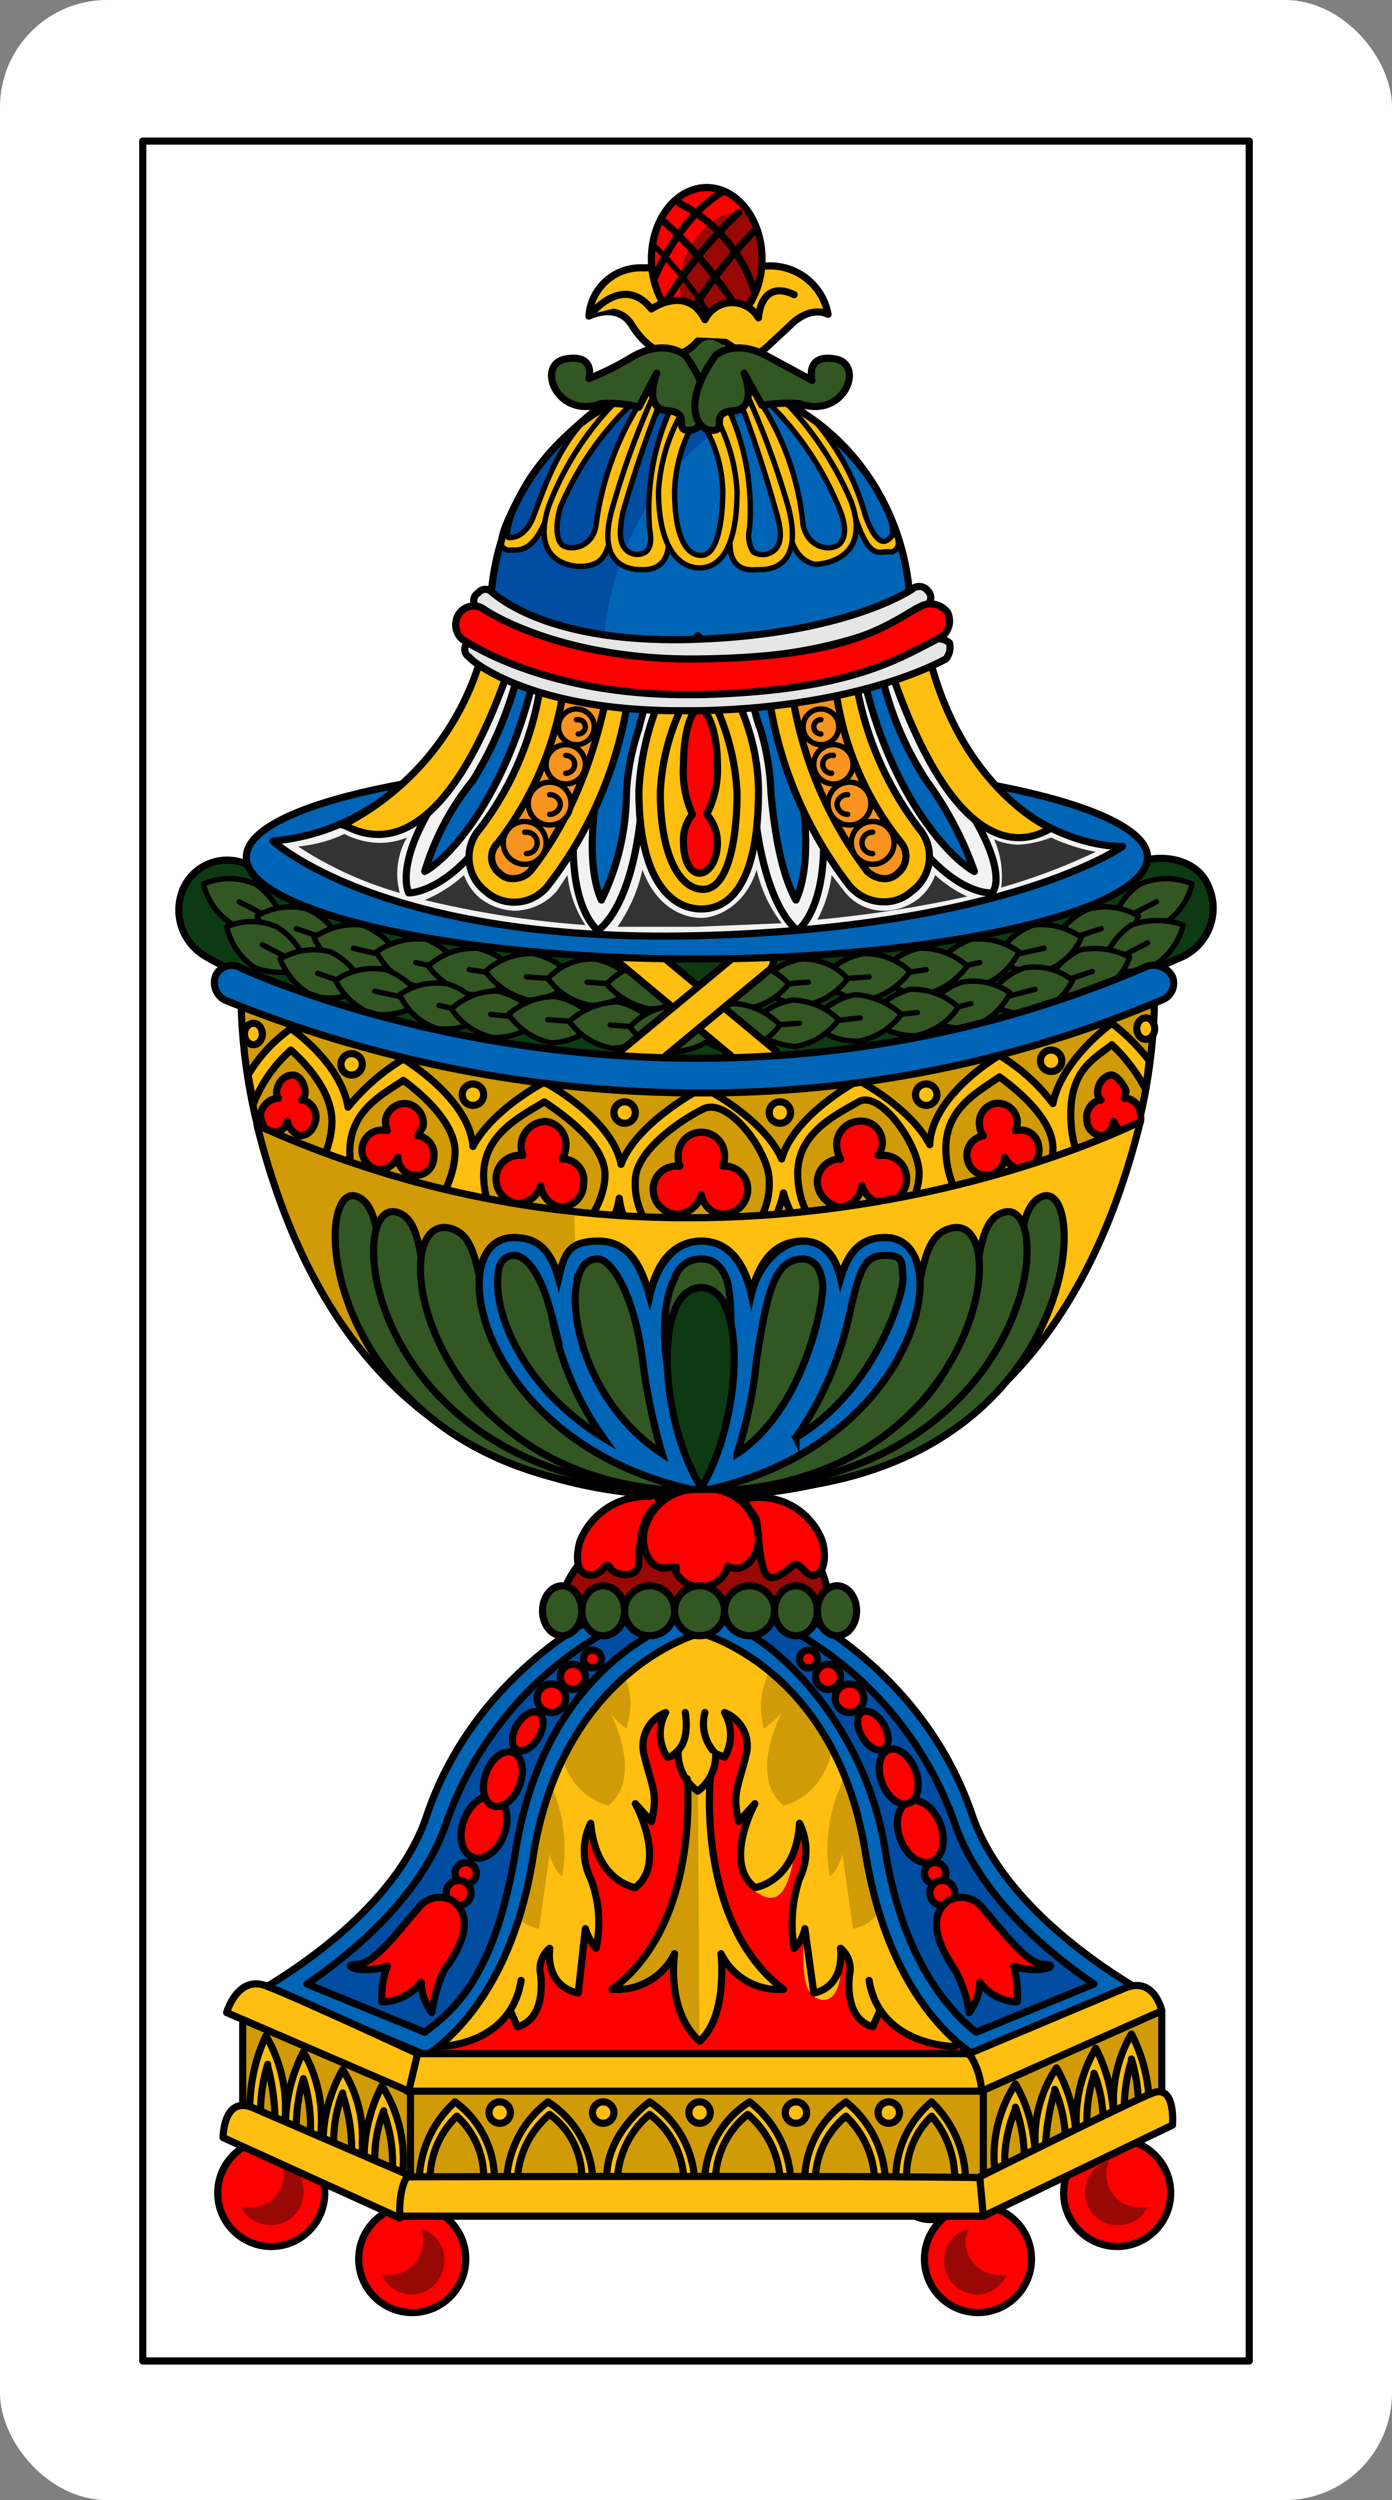 <svg xmlns="http://www.w3.org/2000/svg" viewBox="0 0 78 140">
  <rect x="0" y="0" width="78" height="140" fill="#808080" stroke="none"/>
  <rect width="78" height="140" rx="6" ry="6" fill="#fff"/>
  <path d="M33.4 86.6a6.2 6.2 0 0 0-1.9 2.7c-.4 1.5 15 .7 15 .7s-.1-2.7-1.9-4-11.2.6-11.2.6z" fill="#980805" stroke="#000" stroke-linecap="round" stroke-linejoin="round" stroke-width=".4"/>
  <circle cx="23.1" cy="126.5" r="3" fill="red" stroke="#000" stroke-linecap="round" stroke-linejoin="round" stroke-width=".4"/>
  <path d="M23.6 124.8a1.7 1.7 0 0 1 .1.7 1.9 1.9 0 0 1-1.8 1.9h-.5a1.9 1.9 0 0 0 1.7 1.1 1.9 1.9 0 0 0 1.8-1.9 1.8 1.8 0 0 0-1.3-1.8z" fill="#980805"/>
  <circle cx="15.2" cy="122.8" r="3" fill="red" stroke="#000" stroke-linecap="round" stroke-linejoin="round" stroke-width=".4"/>
  <path d="M15.7 121a1.8 1.8 0 0 1-1.7 2.6h-.5a1.9 1.9 0 0 0 1.7 1 1.8 1.8 0 0 0 1.8-1.8 1.7 1.7 0 0 0-1.3-1.8z" fill="#980805"/>
  <circle cx="54.8" cy="126.5" r="3" fill="red" stroke="#000" stroke-linecap="round" stroke-linejoin="round" stroke-width=".4"/>
  <path d="M54.3 124.8a1.9 1.9 0 0 0-.2.7 1.9 1.9 0 0 0 1.9 1.9h.4a1.9 1.9 0 0 1-1.6 1.1 1.9 1.9 0 0 1-1.9-1.9 1.8 1.8 0 0 1 1.4-1.8z" fill="#980805"/>
  <circle cx="62.6" cy="122.8" r="3" fill="red" stroke="#000" stroke-linecap="round" stroke-linejoin="round" stroke-width=".4"/>
  <path d="M62.2 121a1.1 1.1 0 0 0-.2.8 1.8 1.8 0 0 0 1.8 1.8h.5a1.8 1.8 0 0 1-1.7 1 1.8 1.8 0 0 1-1.8-1.8 1.8 1.8 0 0 1 1.4-1.8z" fill="#980805"/>
  <path fill="#d09b07" stroke="#000" stroke-linecap="round" stroke-linejoin="round" stroke-width=".4" d="M23.4 122.3l-9.8-3.2v-6h9.8v9.2zm31.5-.5l10.2-3.2v-6H54.9v9.2z"/>
  <path fill="#d09b07" stroke="#000" stroke-linecap="round" stroke-linejoin="round" stroke-width=".4" d="M23 116.9h32.1v6.08H23zm41.7-61.5c0 15.7-11.4 28.4-25.6 28.4S13.5 71.1 13.5 55.4"/>
  <path d="M38.3 59.8c-15.3 0-26.1-5.8-26.7-6.2a3 3 0 0 1-1.2-4.1 2.7 2.7 0 0 1 3.8-.9c.3.2 22.8 11.4 49.3-.2 1.5-.7 3.6-.3 4.2 1.2a3 3 0 0 1-1.5 4 72.6 72.6 0 0 1-27.9 6.2z" fill="#0d3a12" stroke="#000" stroke-linecap="round" stroke-linejoin="round" stroke-width=".4"/>
  <path d="M62.3 51.8a4 4 0 0 0 2.8 0 3.7 3.7 0 0 0 1.7-2.3 3.7 3.7 0 0 0-2.9 0 3.8 3.8 0 0 0-1.6 2.3zm0 0l2.5-1.3" fill="#325723" stroke="#000" stroke-linecap="round" stroke-linejoin="round" stroke-width=".3"/>
  <path d="M59 52.9a4 4 0 0 0 2.8.5 3.9 3.9 0 0 0 2-2.1 3.7 3.7 0 0 0-2.8-.4 3.9 3.9 0 0 0-2 2zm0 0l2.7-.9" fill="#325723" stroke="#000" stroke-linecap="round" stroke-linejoin="round" stroke-width=".3"/>
  <path d="M55.8 53.7a3.9 3.9 0 0 0 2.7.7 3.5 3.5 0 0 0 2.1-1.9 3.9 3.9 0 0 0-2.7-.7 3.8 3.8 0 0 0-2.1 1.9zm0 0l2.7-.6" fill="#325723" stroke="#000" stroke-linecap="round" stroke-linejoin="round" stroke-width=".3"/>
  <path d="M52.2 54.5a4.1 4.1 0 0 0 2.8.7 3.9 3.9 0 0 0 2.1-1.9 3.9 3.9 0 0 0-2.7-.7 4.2 4.2 0 0 0-2.2 1.9zm0 0l2.7-.6" fill="#325723" stroke="#000" stroke-linecap="round" stroke-linejoin="round" stroke-width=".3"/>
  <path d="M49.2 54.7a4.3 4.3 0 0 0 2.6 1 4.2 4.2 0 0 0 2.4-1.6 3.8 3.8 0 0 0-2.7-1 3.8 3.8 0 0 0-2.3 1.6zm0 0l2.7-.4" fill="#325723" stroke="#000" stroke-linecap="round" stroke-linejoin="round" stroke-width=".3"/>
  <path d="M46 54.9a3.9 3.9 0 0 0 2.6 1.1 4.2 4.2 0 0 0 2.4-1.6 3.7 3.7 0 0 0-2.6-1 3.8 3.8 0 0 0-2.4 1.5zm0 0l2.7-.2" fill="#325723" stroke="#000" stroke-linecap="round" stroke-linejoin="round" stroke-width=".3"/>
  <path d="M42.5 55.2a4.2 4.2 0 0 0 2.6 1.1 3.8 3.8 0 0 0 2.4-1.5 3.4 3.4 0 0 0-2.6-1.1 3.8 3.8 0 0 0-2.4 1.5zm0 0l2.8-.2" fill="#325723" stroke="#000" stroke-linecap="round" stroke-linejoin="round" stroke-width=".3"/>
  <path d="M39.2 55.4a3.9 3.9 0 0 0 2.6 1.1 3.8 3.8 0 0 0 2.4-1.4 3.8 3.8 0 0 0-2.6-1.2 3.8 3.8 0 0 0-2.4 1.5zm0 0l2.8-.2m-26.1-3.4a4 4 0 0 1-2.8 0 3.7 3.7 0 0 1-1.7-2.3 3.7 3.7 0 0 1 2.9 0 3.8 3.8 0 0 1 1.6 2.3zm0 0l-2.5-1.3" fill="#325723" stroke="#000" stroke-linecap="round" stroke-linejoin="round" stroke-width=".3"/>
  <path d="M19.2 52.9a4 4 0 0 1-2.8.5 4.3 4.3 0 0 1-2-2.1 3.7 3.7 0 0 1 2.8-.4 3.9 3.9 0 0 1 2 2zm0 0l-2.6-.9" fill="#325723" stroke="#000" stroke-linecap="round" stroke-linejoin="round" stroke-width=".3"/>
  <path d="M22.4 53.7a3.9 3.9 0 0 1-2.7.7 3.5 3.5 0 0 1-2.1-1.9 3.9 3.9 0 0 1 2.7-.7 3.8 3.8 0 0 1 2.1 1.9zm0 0l-2.6-.6" fill="#325723" stroke="#000" stroke-linecap="round" stroke-linejoin="round" stroke-width=".3"/>
  <path d="M26 54.5a4.1 4.1 0 0 1-2.8.7 3.9 3.9 0 0 1-2.1-1.9 4.1 4.1 0 0 1 2.8-.7 4.3 4.3 0 0 1 2.1 1.9zm0 0l-2.7-.6" fill="#325723" stroke="#000" stroke-linecap="round" stroke-linejoin="round" stroke-width=".3"/>
  <path d="M29 54.7a4 4 0 0 1-2.6 1 4.2 4.2 0 0 1-2.4-1.6 3.8 3.8 0 0 1 2.7-1 3.4 3.4 0 0 1 2.3 1.6zm0 0l-2.7-.4" fill="#325723" stroke="#000" stroke-linecap="round" stroke-linejoin="round" stroke-width=".3"/>
  <path d="M32.2 54.9a3.9 3.9 0 0 1-2.6 1.1 4.2 4.2 0 0 1-2.4-1.6 3.8 3.8 0 0 1 2.7-1 3.8 3.8 0 0 1 2.3 1.5zm0 0l-2.7-.2" fill="#325723" stroke="#000" stroke-linecap="round" stroke-linejoin="round" stroke-width=".3"/>
  <path d="M35.7 55.2a3.9 3.9 0 0 1-2.6 1.1 3.8 3.8 0 0 1-2.4-1.5 3.4 3.4 0 0 1 2.6-1.1 3.8 3.8 0 0 1 2.4 1.5zm0 0l-2.8-.2" fill="#325723" stroke="#000" stroke-linecap="round" stroke-linejoin="round" stroke-width=".3"/>
  <path d="M39 55.4a3.9 3.9 0 0 1-2.6 1.1 4.2 4.2 0 0 1-2.4-1.4 3.8 3.8 0 0 1 2.6-1.2 3.8 3.8 0 0 1 2.4 1.5zm0 0l-2.7-.2m25.5-1.1a3.5 3.5 0 0 0 2.8 0 3.7 3.7 0 0 0 1.7-2.3 4.3 4.3 0 0 0-2.9 0 3.8 3.8 0 0 0-1.6 2.3zm0 0l2.5-1.3" fill="#325723" stroke="#000" stroke-linecap="round" stroke-linejoin="round" stroke-width=".3"/>
  <path d="M58.5 55.3a4.2 4.2 0 0 0 2.8.4 3.6 3.6 0 0 0 2-2.1 4.2 4.2 0 0 0-2.8-.4 4.3 4.3 0 0 0-2 2.1zm0 0l2.7-.9" fill="#325723" stroke="#000" stroke-linecap="round" stroke-linejoin="round" stroke-width=".3"/>
  <path d="M55.3 56.1a3.6 3.6 0 0 0 2.7.6 3.5 3.5 0 0 0 2.1-1.8 3.4 3.4 0 0 0-2.7-.7 3.5 3.5 0 0 0-2.1 1.9zm0 0l2.7-.7" fill="#325723" stroke="#000" stroke-linecap="round" stroke-linejoin="round" stroke-width=".3"/>
  <path d="M51.7 56.9a3.7 3.7 0 0 0 2.8.6 3.9 3.9 0 0 0 2.1-1.9 3.6 3.6 0 0 0-2.7-.6 3.8 3.8 0 0 0-2.2 1.9zm0 0l2.7-.7" fill="#325723" stroke="#000" stroke-linecap="round" stroke-linejoin="round" stroke-width=".3"/>
  <path d="M48.7 57a3.7 3.7 0 0 0 2.6 1 3.8 3.8 0 0 0 2.4-1.6 3.8 3.8 0 0 0-2.7-1 4.2 4.2 0 0 0-2.3 1.6zm0 0l2.7-.3" fill="#325723" stroke="#000" stroke-linecap="round" stroke-linejoin="round" stroke-width=".3"/>
  <path d="M45.5 57.3a3.5 3.5 0 0 0 2.6 1 3.8 3.8 0 0 0 2.4-1.5 4.2 4.2 0 0 0-2.6-1.1 3.8 3.8 0 0 0-2.4 1.6zm0 0l2.7-.3" fill="#325723" stroke="#000" stroke-linecap="round" stroke-linejoin="round" stroke-width=".3"/>
  <path d="M42 57.5a4.2 4.2 0 0 0 2.6 1.1 3.8 3.8 0 0 0 2.4-1.5 3.9 3.9 0 0 0-2.6-1.1 3.8 3.8 0 0 0-2.4 1.5zm0 0l2.8-.2" fill="#325723" stroke="#000" stroke-linecap="round" stroke-linejoin="round" stroke-width=".3"/>
  <path d="M38.7 57.7a4.3 4.3 0 0 0 2.6 1.2 3.8 3.8 0 0 0 2.4-1.5 3.8 3.8 0 0 0-2.6-1.2 3.8 3.8 0 0 0-2.4 1.5zm0 0l2.8-.2m-24.3-3.3a4.3 4.3 0 0 1-2.9 0 3.8 3.8 0 0 1-1.6-2.3 3.5 3.5 0 0 1 2.8 0 3.7 3.7 0 0 1 1.7 2.3zm0 0l-2.5-1.3" fill="#325723" stroke="#000" stroke-linecap="round" stroke-linejoin="round" stroke-width=".3"/>
  <path d="M20.4 55.4a4.2 4.2 0 0 1-2.8.4 3.9 3.9 0 0 1-1.9-2.1 3.7 3.7 0 0 1 2.8-.4 3.6 3.6 0 0 1 1.9 2.1zm0 0l-2.6-.9" fill="#325723" stroke="#000" stroke-linecap="round" stroke-linejoin="round" stroke-width=".3"/>
  <path d="M23.7 56.1a4.1 4.1 0 0 1-2.8.7 3.9 3.9 0 0 1-2.1-1.9 3.7 3.7 0 0 1 2.8-.6 3.8 3.8 0 0 1 2.1 1.8zm0 0l-2.7-.6" fill="#325723" stroke="#000" stroke-linecap="round" stroke-linejoin="round" stroke-width=".3"/>
  <path d="M27.2 56.9a3.9 3.9 0 0 1-2.7.7 3.5 3.5 0 0 1-2.1-1.9 3.6 3.6 0 0 1 2.7-.6 3.5 3.5 0 0 1 2.1 1.8zm0 0l-2.6-.6" fill="#325723" stroke="#000" stroke-linecap="round" stroke-linejoin="round" stroke-width=".3"/>
  <path d="M30.3 57.1a3.8 3.8 0 0 1-2.7 1 3.8 3.8 0 0 1-2.3-1.6 3.7 3.7 0 0 1 2.6-1 4.2 4.2 0 0 1 2.4 1.6zm0 0l-2.8-.3" fill="#325723" stroke="#000" stroke-linecap="round" stroke-linejoin="round" stroke-width=".3"/>
  <path d="M33.5 57.3a4.2 4.2 0 0 1-2.6 1.1 3.8 3.8 0 0 1-2.4-1.6 4 4 0 0 1 2.6-1 3.8 3.8 0 0 1 2.4 1.5zm0 0l-2.8-.2" fill="#325723" stroke="#000" stroke-linecap="round" stroke-linejoin="round" stroke-width=".3"/>
  <path d="M36.9 57.6a3.9 3.9 0 0 1-2.6 1.1 3.8 3.8 0 0 1-2.4-1.5 4.2 4.2 0 0 1 2.7-1.1 3.8 3.8 0 0 1 2.3 1.5zm0 0l-2.7-.2" fill="#325723" stroke="#000" stroke-linecap="round" stroke-linejoin="round" stroke-width=".3"/>
  <path d="M40.3 57.8a3.9 3.9 0 0 1-2.6 1.1 3.4 3.4 0 0 1-2.4-1.4 3.8 3.8 0 0 1 2.6-1.2 4.1 4.1 0 0 1 2.4 1.5zm0 0l-2.8-.2" fill="#325723" stroke="#000" stroke-linecap="round" stroke-linejoin="round" stroke-width=".3"/>
  <path d="M42.8 60.1a1.3 1.3 0 0 1-.9-.2l-7.7-6.4a.7.7 0 0 1 0-1.2 1.2 1.2 0 0 1 1.4 0l7.7 6.4a.7.7 0 0 1 0 1.2z" fill="#febf10" stroke="#000" stroke-linecap="round" stroke-linejoin="round" stroke-width=".4"/>
  <path d="M35.2 60.4l-.6-.2a.7.7 0 0 1 0-1.2l7-5.8a1.2 1.2 0 0 1 1.4 0 .7.7 0 0 1 0 1.2l-7 5.8a.8.8 0 0 1-.8.2z" fill="#febf10" stroke="#000" stroke-linecap="round" stroke-linejoin="round" stroke-width=".4"/>
  <path d="M62.6 66.6h-.3c-1.1 0-2.3-1.7-2.3-4.2s1.3-3.1 2.3-3.9a9.6 9.6 0 0 1 1.9 2.5l.2-1.6a11.6 11.6 0 0 0-2.1-2.1s-2.8 2-3.3 4.5a10.6 10.6 0 0 0-3-2.7s-3.8 2.2-3.9 5c-1.1-2.1-4-3.6-4-3.6s-3.6 1.9-4.3 4.4c-1-2.3-4.4-4-4.4-4s-3.7 1.9-4.6 4.3c-.5-2.6-4.3-4.6-4.3-4.6s-2.9 1.5-4 3.6c-.2-2.7-3.9-4.9-3.9-4.9a11.9 11.9 0 0 0-3.1 2.7c-.4-2.5-3.2-4.4-3.2-4.4a8.3 8.3 0 0 0-2.4 2.6l.3 1.6a7.9 7.9 0 0 1 2.1-3c1 .9 2.3 2.4 2.3 4s-1.2 4.1-2.3 4.1l-.7-.2.5 1.2h.2a3 3 0 0 0 2.5-1.8c.5 2.1 2 3.6 3.8 3.6a3.4 3.4 0 0 0 3.4-2.6 4.4 4.4 0 0 0 4.5 3.8 4.5 4.5 0 0 0 4.2-3.8 4.8 4.8 0 0 0 4.7 4.2c2.2 0 4-2.2 4.5-4.5.6 2.1 2.3 4.1 4.2 4.1a4.4 4.4 0 0 0 4.4-4 3.5 3.5 0 0 0 3.5 2.6c1.8 0 3.3-1.5 3.8-3.6.6 1.1 1.2 1.8 2.2 1.8zm-40 2.1c-1.6 0-3-1.9-3-4.2s1.8-3.2 3-4c1.1.8 2.9 2.4 2.9 4s-1.3 4.2-2.9 4.2zm7.9 1.2c-1.9 0-3.4-1.8-3.4-4.1s2.1-3.3 3.4-4.1c1.2.8 3.4 2.4 3.4 4.1s-1.6 4.1-3.4 4.1zm8.9.4a4 4 0 0 1-3.8-4.2c0-1.6 2.4-3.3 3.8-4s3.7 2.4 3.7 4a4 4 0 0 1-3.7 4.2zm8.7-.4c-1.9 0-3.4-1.9-3.4-4.2s2.2-3.3 3.4-4 3.4 2.4 3.4 4-1.5 4.2-3.4 4.2zm7.9-1.4c-1.6 0-3-1.9-3-4.2s1.9-3.2 3-4c1.1.8 3 2.4 3 4s-1.4 4.2-3 4.2z" fill="#febf10" stroke="#000" stroke-linecap="round" stroke-linejoin="round" stroke-width=".4"/>
  <path d="M40.5 65.3a1.3 1.3 0 0 0 .1-.6 1.3 1.3 0 1 0-2.6 0 1.3 1.3 0 0 0 .1.6H38a1.3 1.3 0 0 0-1.4 1.3A1.4 1.4 0 0 0 38 68a1.5 1.5 0 0 0 1.3-1.1 1.3 1.3 0 0 0 1.2 1.1 1.4 1.4 0 0 0 1.4-1.4 1.3 1.3 0 0 0-1.4-1.3zm-17-1.7h-.1l.3-.5a1.1 1.1 0 0 0-.9-1.3 1.1 1.1 0 0 0-1.2.9 1.3 1.3 0 0 0 .1.6h-.1a1.1 1.1 0 1 0-.4 2.2 1.2 1.2 0 0 0 1.1-.7 1 1 0 0 0 .8 1 1 1 0 0 0 1.2-.9 1.1 1.1 0 0 0-.8-1.3zm8.1 1.3h-.1a1.4 1.4 0 0 0 .2-.6 1.3 1.3 0 0 0-1.1-1.5 1.4 1.4 0 0 0-1.4 1.3 1.3 1.3 0 0 0 .1.6h-.1a1.3 1.3 0 0 0-1.4 1.2 1.4 1.4 0 0 0 1.2 1.5 1.4 1.4 0 0 0 1.3-1 1.4 1.4 0 0 0 1.1 1.2 1.3 1.3 0 0 0 1.3-1.3 1.2 1.2 0 0 0-1.1-1.4z" fill="red" stroke="#000" stroke-linecap="round" stroke-linejoin="round" stroke-width=".4"/>
  <path d="M39.3 61.2A70.6 70.6 0 0 1 12.6 56a1.1 1.1 0 0 1-.5-1.4 1 1 0 0 1 1.4-.4c.2.1 24.2 11.4 50.8-.1a1.2 1.2 0 0 1 1.4.6 1 1 0 0 1-.6 1.3 65.9 65.9 0 0 1-25.8 5.2z" fill="#0065b7" stroke="#000" stroke-linecap="round" stroke-linejoin="round" stroke-width=".4"/>
  <path d="M17 61.6h-.1a.5.5 0 0 0 .2-.4c0-.5-.3-1-.7-1s-.8.3-.9.9a.6.6 0 0 0 .1.4h-.1a1.1 1.1 0 0 0-.9.9c0 .5.3 1 .7 1s.7-.2.8-.6a1.1 1.1 0 0 0 .7.8c.5 0 .8-.4.9-.9a1 1 0 0 0-.7-1.1zm37.2 3.3a1.1 1.1 0 0 0 1.3.9 1.1 1.1 0 0 0 .8-1 1.2 1.2 0 0 0 1.1.7 1.1 1.1 0 0 0 .8-1.3 1 1 0 0 0-1.2-.9h-.1a1.3 1.3 0 0 0 .1-.6 1.1 1.1 0 0 0-1.3-.9 1.1 1.1 0 0 0-.8 1.3c0 .2.1.3.2.5a1.1 1.1 0 0 0-.9 1.3zm-8.4 1.4a1.5 1.5 0 0 0 1.4 1.3 1.4 1.4 0 0 0 1.1-1.2 1.4 1.4 0 0 0 1.3 1 1.4 1.4 0 0 0 1.2-1.5 1.3 1.3 0 0 0-1.4-1.2h-.2a1.2 1.2 0 0 0-1.2-1.9 1.3 1.3 0 0 0-1.1 1.5 1.4 1.4 0 0 0 .2.6H47a1.3 1.3 0 0 0-1.2 1.4zm15.1-3.6a.9.9 0 0 0 .9.9.9.9 0 0 0 .6-.8c.2.4.5.7.8.6a.8.8 0 0 0 .7-1 .9.9 0 0 0-.8-.9H63c0-.1.1-.3.1-.4s-.5-1-.9-.9-.7.5-.7 1a.5.5 0 0 0 .2.4h-.1a1 1 0 0 0-.7 1.1z" fill="red" stroke="#000" stroke-linecap="round" stroke-linejoin="round" stroke-width=".4"/>
  <circle cx="35" cy="62.3" r=".6" fill="#febf10" stroke="#000" stroke-linecap="round" stroke-linejoin="round" stroke-width=".4"/>
  <circle cx="43.7" cy="62.3" r=".6" fill="#febf10" stroke="#000" stroke-linecap="round" stroke-linejoin="round" stroke-width=".4"/>
  <circle cx="51.9" cy="61.3" r=".6" fill="#febf10" stroke="#000" stroke-linecap="round" stroke-linejoin="round" stroke-width=".4"/>
  <circle cx="58.9" cy="59.4" r=".6" fill="#febf10" stroke="#000" stroke-linecap="round" stroke-linejoin="round" stroke-width=".4"/>
  <circle cx="26.5" cy="61.3" r=".6" fill="#febf10" stroke="#000" stroke-linecap="round" stroke-linejoin="round" stroke-width=".4"/>
  <circle cx="19.7" cy="59.6" r=".6" fill="#febf10" stroke="#000" stroke-linecap="round" stroke-linejoin="round" stroke-width=".4"/>
  <ellipse cx="14.2" cy="57.9" rx=".5" ry=".6" fill="#febf10" stroke="#000" stroke-linecap="round" stroke-linejoin="round" stroke-width=".4"/>
  <ellipse cx="64.2" cy="57.6" rx=".5" ry=".6" fill="#febf10" stroke="#000" stroke-linecap="round" stroke-linejoin="round" stroke-width=".4"/>
  <path d="M19.8 67c-2.6 0-1.3 17.3 19.4 16.5h.1C59.9 84.3 61.2 67 58.7 67h-.3a2.4 2.4 0 0 0-1.1 1.8c-.2-.7-.6-1.1-1.1-.9s-1.1 1.2-1.4 2.5c-.1-1.2-.7-1.9-1.6-1.6s-1.3 1.3-1.6 2.7c-.1-1.3-.8-2.2-2-2.2s-2.1.9-2.5 2.3c-.3-1.3-1-2.1-2.1-2.1s-2.5 1.2-2.9 2.9c-.4-1.7-1.3-2.9-2.8-2.9s-2.5 1.3-2.9 3.1c-.5-1.9-1.2-3.1-2.9-3.1s-1.9.8-2.2 2.1c-.4-1.4-1-2.3-2.5-2.3s-1.8.9-1.9 2.2c-.4-1.4-.6-2.4-1.6-2.7s-1.6.4-1.7 1.6c-.3-1.3-.5-2.2-1.3-2.5s-1 .2-1.2.9A2.4 2.4 0 0 0 20 67z" fill="none" stroke="#000" stroke-linecap="round" stroke-linejoin="round" stroke-width=".4"/>
  <path d="M14.4 63c3 12 10 20.8 24.7 20.8s21.8-8.9 24.8-21c0 0-23.4 12-49.5.2z" fill="#febf10"/>
  <path d="M32.2 68.1A80.2 80.2 0 0 1 14.4 63c3 12 10 20.8 24.7 20.8a31.5 31.5 0 0 0 7.1-.8c-8.5-1.9-14.2-6.9-14-14.9z" fill="#d09b07"/>
  <path d="M14.4 63c3 12 10 20.8 24.7 20.8s21.8-8.9 24.8-21c0 0-23.4 12-49.5.2z" fill="none" stroke="#000" stroke-linecap="round" stroke-linejoin="round" stroke-width=".4"/>
  <path d="M20 67c-2.9-1.1-2.1 17.4 19.3 16.5C16.9 81.2 23.3 68.3 20 67z" fill="#325723" stroke="#000" stroke-linecap="round" stroke-linejoin="round" stroke-width=".4"/>
  <path d="M22.3 67.9c-3.2-1.1-2 15.7 17 15.6-19.4-2.1-13.7-14.5-17-15.6z" fill="#325723" stroke="#000" stroke-linecap="round" stroke-linejoin="round" stroke-width=".4"/>
  <path d="M25.3 68.8c-4-1.2-1.8 14.8 14 14.7-15.3-4.4-10.7-13.7-14-14.7z" fill="#325723" stroke="#000" stroke-linecap="round" stroke-linejoin="round" stroke-width=".4"/>
  <path d="M28.8 69.3c-4.2 0-2 11.8 10.5 14.2-9.8-4.9-5.8-14.2-10.5-14.2z" fill="#325723" stroke="#000" stroke-linecap="round" stroke-linejoin="round" stroke-width=".4"/>
  <path d="M33.5 69.5c-4.2 0-2.6 11.2 5.8 14-3.4-4.8-1.3-14-5.8-14z" fill="#325723" stroke="#000" stroke-linecap="round" stroke-linejoin="round" stroke-width=".4"/>
  <path d="M58.4 67c2.9-1.1 2.2 17.4-19.2 16.5C61.5 81.2 55.1 68.3 58.4 67z" fill="#325723" stroke="#000" stroke-linecap="round" stroke-linejoin="round" stroke-width=".4"/>
  <path d="M56.2 67.9c3.2-1.1 1.9 15.7-17 15.6 19.3-2.1 13.6-14.5 17-15.6z" fill="#325723" stroke="#000" stroke-linecap="round" stroke-linejoin="round" stroke-width=".4"/>
  <path d="M53.2 68.8c3.9-1.2 1.7 14.8-14 14.7 15.3-4.4 10.6-13.7 14-14.7z" fill="#325723" stroke="#000" stroke-linecap="round" stroke-linejoin="round" stroke-width=".4"/>
  <path d="M49.6 69.3c4.2 0 2 11.8-10.4 14.2 9.7-4.9 5.7-14.2 10.4-14.2z" fill="#325723" stroke="#000" stroke-linecap="round" stroke-linejoin="round" stroke-width=".4"/>
  <path d="M45 69.5c4.2 0 2.5 11.2-5.8 14 3.3-4.8 1.2-14 5.8-14z" fill="#325723" stroke="#000" stroke-linecap="round" stroke-linejoin="round" stroke-width=".4"/>
  <path d="M39.3 69.5c-4.3 0-3.9 9.2 0 14 3.8-4.8 4.2-14 0-14z" fill="#325723" stroke="#000" stroke-linecap="round" stroke-linejoin="round" stroke-width=".4"/>
  <path d="M49.6 69.3c-1.4 0-2.1.9-2.5 2.3-.3-1.3-1-2.1-2.1-2.1s-2.5 1.2-2.9 3c-.4-1.8-1.3-3-2.8-3s-2.5 1.3-2.9 3.1c-.5-1.8-1.2-3.1-2.9-3.1s-1.9.8-2.2 2.1c-.4-1.4-1-2.3-2.5-2.3-4.2 0-2 11.7 10.4 14.2h.1C51.6 81 53.8 69.3 49.6 69.3zM45 70.5c.6 0 1 .5 1.1 1.4s-1 7-4.8 9.5a25 25 0 0 0 1.1-5.3c.6-3.8 1-5.6 2.6-5.6zm-7.2 1.1a1.5 1.5 0 0 1 1.5-1.1c.4 0 1 .1 1.4 1.1s.6 6.8-1.4 10.2c-2.1-3.4-2.6-8.1-1.5-10.2zm-5.5.3c.2-.9.5-1.4 1.2-1.4s2 1.8 2.5 5.6a33.3 33.3 0 0 0 1.1 5.3c-3.8-2.5-5.2-7.1-4.8-9.5zm-4.4-.4c0-.8.4-1.2.9-1.2s1.4.6 2.1 3.3a17.1 17.1 0 0 0 2.9 6.9c-4.4-2.7-6.1-6.8-5.9-9zm16.7 9a19 19 0 0 0 3-6.9c.6-2.7.9-3.3 2-3.3s.9.4 1 1.2-1.5 6.3-6 9z" fill="#0065b7" stroke="#000" stroke-miterlimit="10" stroke-width=".4"/>
  <path d="M39.3 72.1c-2.7 0-2.4 7.4 0 11.2 2.3-3.8 2.6-11.2 0-11.2z" fill="#0d3a12" stroke="#000" stroke-linecap="round" stroke-linejoin="round" stroke-width=".4"/>
  <path d="M39 83.4a3 3 0 0 0-2.9 2.3c-.2 1 .3 2.2 1.2 2.1s.5-.1.6.3a1.6 1.6 0 0 0 2.9-.4c.9.5 1.8-.6 1.7-1.7a2.9 2.9 0 0 0-2.4-2.6zm-2.6.4a4 4 0 0 0-3.9 2.5c-.2.7-.3 1.8.5 1.9s.9-.9 1.2-.4 1.6.6 1.6-.3.1-2.5 1-3.2a.3.3 0 0 0-.4-.5zm5.4.1c-.1.5.5.8.6 1.3s.1 1.8.4 2.7 1.1.2 1.6-.2.7.7 1.3.5.6-1.4.3-2.1a3.8 3.8 0 0 0-4.1-2.2z" fill="red" stroke="#000" stroke-linecap="round" stroke-linejoin="round" stroke-width=".4"/>
  <path fill="red" d="M35.5 91.1l-8.3 8.7-4 15.6h31.6l-1.7-10-7.6-13.1-6-1.7-4 .5z"/>
  <path d="M53.5 114.6l-1.9-8.8-6.2-12.4-6.8-2.6-6.5 2.7-7.7 21.1s3 0 4.3-2.3v.3l.4.9c1.3-.4 1.4-1.9 1.3-2.9a1.5 1.5 0 0 1 .5-1.5c-.2 2.3 1.6 2.5 1.6 2.5l.4-3.6a3.2 3.2 0 0 0 .6 1.1 6.9 6.9 0 0 0-.3-3.9 3.6 3.6 0 0 1-.3-2.4l.4-.5c.3 3.1 2.4 3.4 2.4 3.4 1.5-1.1.5-3.6.1-4.4a3.2 3.2 0 0 0 .8.7c.4-1.4.1-1.8-.2-3a2.3 2.3 0 0 1 1-3.2 2.9 2.9 0 0 0 .1 2.6h.5a2.3 2.3 0 0 0 .5 1.5c0 .2.7 8.1-4.2 11.7a3.6 3.6 0 0 0 3.5-2s-.5 3.2 1.4 4.9c1.6-1.4 1.2-4.9 1.2-4.9a3.6 3.6 0 0 0 3.5 2c-4.9-3.7-4.1-11.8-4.1-11.8h-.1a3.3 3.3 0 0 0 .4-1.3c.5.1.9-.6.8-2.3 2.1 1.1 0 3.8.5 6a3.2 3.2 0 0 0 .8-.7c-.4.8-1.4 3.3.1 4.4s2-.3 2.4-3.2a2.5 2.5 0 0 1 .4.7 3.1 3.1 0 0 1-.3 2 8.1 8.1 0 0 0-.3 3.9 2.1 2.1 0 0 0 .6-1.1s-.4 3 .5 3.6 1.7-.2 1.5-2.5a1.5 1.5 0 0 1 .5 1.5c-.1 1 0 2.5 1.3 2.9l.4-.9a5.4 5.4 0 0 0 4.2 1.8z" fill="#febf10"/>
  <path d="M39.2 114.3c-1.9-1.7-1.4-4.9-1.4-4.9a3.6 3.6 0 0 1-3.5 2c5-3.7 4.2-11.8 4.2-11.8h.6M32 91.9l-11.2 19.7s3.6 0 5.1-2.7v.4l.3 1c1.6-.5 1.8-2.2 1.6-3.4a1.6 1.6 0 0 1 .6-1.7c-.2 2.6 1.8 2.8 1.8 2.8l.6-4.2a2.4 2.4 0 0 0 .7 1.3 8.9 8.9 0 0 0-.4-4.6 4.1 4.1 0 0 1-.3-2.8l.4-.6c.4 3.6 2.9 4 2.9 4 1.7-1.4.6-4.2.1-5.2a3.4 3.4 0 0 0 .9.9c.5-1.7.1-2.3-.3-3.6M46 91.9l11.2 19.7s-3.6 0-5.1-2.7v.4l-.4 1c-1.5-.5-1.7-2.2-1.5-3.4a1.6 1.6 0 0 0-.6-1.7c.2 2.6-1.8 2.8-1.8 2.8l-.6-4.2a2.4 2.4 0 0 1-.7 1.3 8.9 8.9 0 0 1 .4-4.6 4.1 4.1 0 0 0 .3-2.8l-.4-.6c-.4 3.6-2.9 4-2.9 4-1.7-1.4-.6-4.2-.1-5.2a5.1 5.1 0 0 1-1 .9c-.4-1.7 0-2.3.4-3.6" fill="#d09b07"/>
  <path d="M35.5 90.6l1.2.8c-2.6 1.4-6.6 4.8-7.8 12.2s-3.7 9.1-5.1 10.2l-6.6-2.7c2.5-1.7 6.4-4.9 7.8-9a19.7 19.7 0 0 1 10.5-11.5" fill="#004da1"/>
  <path d="M35.5 90.6l1.2.8c-2.6 1.4-6.6 4.8-7.8 12.2s-3.7 9.1-5.1 10.2l-6.6-2.7c2.5-1.7 6.4-4.9 7.8-9a19.7 19.7 0 0 1 10.5-11.5m0-1.2c-.3.2-8.6 3.4-11.6 12.3-1.9 5.7-9 9.5-9 9.6l9 3.8c.2-.2 4.7-2.7 6-11.3 1.7-10.3 9.2-12.3 9.2-12.3l-3.6-2.1z" fill="#0065b7" stroke="#000" stroke-linecap="round" stroke-linejoin="round" stroke-width=".4"/>
  <circle cx="26.1" cy="104.9" r=".6" fill="red" stroke="#000" stroke-linecap="round" stroke-linejoin="round" stroke-width=".4"/>
  <ellipse cx="26.9" cy="102.6" rx="1.8" ry="1.2" transform="rotate(-69.6 26.81 102.3)" fill="red" stroke="#000" stroke-linecap="round" stroke-linejoin="round" stroke-width=".4"/>
  <ellipse cx="28.2" cy="99.5" rx="1.6" ry="1" transform="rotate(-69.5 28.28 99.58)" fill="red" stroke="#000" stroke-linecap="round" stroke-linejoin="round" stroke-width=".4"/>
  <ellipse cx="29.6" cy="96.9" rx="1.2" ry=".7" transform="rotate(-59.4 29.63 96.95)" fill="red" stroke="#000" stroke-linecap="round" stroke-linejoin="round" stroke-width=".4"/>
  <circle cx="30.9" cy="95.1" r=".8" fill="red" stroke="#000" stroke-linecap="round" stroke-linejoin="round" stroke-width=".4"/>
  <circle cx="32.1" cy="93.9" r=".7" fill="red" stroke="#000" stroke-linecap="round" stroke-linejoin="round" stroke-width=".4"/>
  <circle cx="33.2" cy="92.9" r=".5" fill="red" stroke="#000" stroke-linecap="round" stroke-linejoin="round" stroke-width=".4"/>
  <circle cx="25.7" cy="106" r=".7" fill="red" stroke="#000" stroke-linecap="round" stroke-linejoin="round" stroke-width=".4"/>
  <path d="M25.3 106.4a1.5 1.5 0 0 0-1.9.5c-1 1.1-2.4 3.1-3.4 3.1s.2.6 1.7.1a4.9 4.9 0 0 0-.3 2 2.8 2.8 0 0 0 2.2-1.1 2.9 2.9 0 0 0 .6 1.7 8.4 8.4 0 0 1 .7-2.4c.7-.9 1.9-2.9.4-3.9z" fill="red" stroke="#000" stroke-linecap="round" stroke-linejoin="round" stroke-width=".4"/>
  <path d="M43 90.6a20 20 0 0 1 10.5 11.5c1.4 4.1 5.3 7.3 7.8 9l-6.6 2.7c-1.4-1.1-4.1-3.9-5.1-10.2s-5.2-10.8-7.8-12.2l1.2-.8" fill="#004da1"/>
  <path d="M43 90.6a20 20 0 0 1 10.5 11.5c1.4 4.1 5.3 7.3 7.8 9l-6.6 2.7c-1.4-1.1-4.1-3.9-5.1-10.2s-5.2-10.8-7.8-12.2l1.2-.8m0-1.2l-3.6 2.1s7.5 2 9.1 12.3c1.4 8.6 5.9 11.1 6.1 11.3l9-3.8c0-.1-7.1-3.9-9.1-9.6-3-8.9-11.2-12.1-11.5-12.3z" fill="#0065b7" stroke="#000" stroke-linecap="round" stroke-linejoin="round" stroke-width=".4"/>
  <circle cx="52.4" cy="104.9" r=".6" fill="red" stroke="#000" stroke-linecap="round" stroke-linejoin="round" stroke-width=".4"/>
  <ellipse cx="51.5" cy="102.6" rx="1.2" ry="1.8" transform="rotate(-20.5 51.44 102.39)" fill="red" stroke="#000" stroke-linecap="round" stroke-linejoin="round" stroke-width=".4"/>
  <ellipse cx="50.3" cy="99.5" rx="1" ry="1.6" transform="rotate(-20.5 50.28 99.33)" fill="red" stroke="#000" stroke-linecap="round" stroke-linejoin="round" stroke-width=".4"/>
  <ellipse cx="48.9" cy="96.9" rx=".7" ry="1.2" transform="rotate(-30.6 48.93 96.88)" fill="red" stroke="#000" stroke-linecap="round" stroke-linejoin="round" stroke-width=".4"/>
  <circle cx="47.6" cy="95.1" r=".8" fill="red" stroke="#000" stroke-linecap="round" stroke-linejoin="round" stroke-width=".4"/>
  <circle cx="46.4" cy="93.9" r=".7" fill="red" stroke="#000" stroke-linecap="round" stroke-linejoin="round" stroke-width=".4"/>
  <circle cx="45.3" cy="92.9" r=".5" fill="red" stroke="#000" stroke-linecap="round" stroke-linejoin="round" stroke-width=".4"/>
  <circle cx="52.8" cy="106" r=".7" fill="red" stroke="#000" stroke-linecap="round" stroke-linejoin="round" stroke-width=".4"/>
  <path d="M53.2 106.4a1.5 1.5 0 0 1 1.9.5c1 1.1 2.4 3.1 3.4 3.1s-.2.6-1.7.1a5.9 5.9 0 0 1 .2 2 2.7 2.7 0 0 1-2.1-1.1 2.9 2.9 0 0 1-.6 1.7 6.8 6.8 0 0 0-.8-2.4c-.6-.9-1.8-2.9-.3-3.9z" fill="red" stroke="#000" stroke-linecap="round" stroke-linejoin="round" stroke-width=".4"/>
  <path d="M24.6 114.6s4 0 4.6-3.7m-.6 1.7l.4.9c1.3-.4 1.4-1.9 1.3-2.9a1.5 1.5 0 0 1 .5-1.5c-.2 2.3 1.6 2.5 1.6 2.5l.4-3.6a3.2 3.2 0 0 0 .6 1.1 6.9 6.9 0 0 0-.3-3.9 3.5 3.5 0 0 1 0-3.1c.3 3.3 2.5 3.6 2.5 3.6 1.8-1.4 0-4.7 0-4.7l.9 1c.4-1.6 0-2-.4-3.7a2 2 0 0 1 1.2-2.4 2.4 2.4 0 0 0 .1 2.5.6.6 0 0 0 .4-.2c.4-.3.8-.9.6-2.3m15.1 18.7s-4.2 0-4.8-3.7" fill="none" stroke="#000" stroke-linecap="round" stroke-linejoin="round" stroke-width=".4"/>
  <path d="M49.3 112.6l-.4.9c-1.3-.4-1.4-1.9-1.3-2.9a1.5 1.5 0 0 0-.5-1.5c.2 2.3-1.5 2.5-1.5 2.5l-.5-3.6a2.1 2.1 0 0 1-.6 1.1 8.1 8.1 0 0 1 .3-3.9 3.5 3.5 0 0 0 0-3.1c-.2 3.3-2.5 3.6-2.5 3.6-1.8-1.4 0-4.7 0-4.7l-.9 1c-.4-1.6 0-2 .4-3.7a2 2 0 0 0-1.2-2.4 2.5 2.5 0 0 1 0 2.5l-.5-.2a2.4 2.4 0 0 1-.6-2.3" fill="none" stroke="#000" stroke-linecap="round" stroke-linejoin="round" stroke-width=".4"/>
  <path d="M38 98.1a2.6 2.6 0 0 0 1.1 2.2 2.5 2.5 0 0 0 1-2.1" fill="#febf10" stroke="#000" stroke-linecap="round" stroke-linejoin="round" stroke-width=".4"/>
  <path d="M39.8 99.6s-.8 8.1 4.1 11.8a3.6 3.6 0 0 1-3.5-2s.4 3.5-1.2 4.9c-1.9-1.7-1.4-4.9-1.4-4.9a3.6 3.6 0 0 1-3.5 2c5-3.7 4.2-11.8 4.2-11.8" fill="none" stroke="#000" stroke-linecap="round" stroke-linejoin="round" stroke-width=".4"/>
  <path d="M55.1 117.1H22.8l.2-2.1h31.1c1.3.2 1 2.1 1 2.1z" fill="#febf10" stroke="#000" stroke-linecap="round" stroke-linejoin="round" stroke-width=".4"/>
  <path d="M22.9 117.1l-10.2-4.4s.6-2.1 2.2-1.5 8.5 3.8 8.5 3.8l-.5 2.1zm32.1 0l10.1-4.5s-.4-1.9-2-1.3l-8.8 3.7a4.1 4.1 0 0 1 .7 2.1z" fill="#febf10" stroke="#000" stroke-linecap="round" stroke-linejoin="round" stroke-width=".4"/>
  <circle cx="39.2" cy="90.2" r="1.4" fill="#325723" stroke="#000" stroke-linecap="round" stroke-linejoin="round" stroke-width=".4"/>
  <ellipse cx="36.4" cy="90.2" rx="1.4" ry="1.4" fill="#325723" stroke="#000" stroke-linecap="round" stroke-linejoin="round" stroke-width=".4"/>
  <ellipse cx="33.8" cy="90.2" rx="1.2" ry="1.4" fill="#325723" stroke="#000" stroke-linecap="round" stroke-linejoin="round" stroke-width=".4"/>
  <ellipse cx="31.5" cy="90.2" rx="1.1" ry="1.4" fill="#325723" stroke="#000" stroke-linecap="round" stroke-linejoin="round" stroke-width=".4"/>
  <ellipse cx="42" cy="90.2" rx="1.4" ry="1.4" fill="#325723" stroke="#000" stroke-linecap="round" stroke-linejoin="round" stroke-width=".4"/>
  <ellipse cx="44.6" cy="90.2" rx="1.2" ry="1.4" fill="#325723" stroke="#000" stroke-linecap="round" stroke-linejoin="round" stroke-width=".4"/>
  <ellipse cx="46.9" cy="90.2" rx="1.1" ry="1.4" fill="#325723" stroke="#000" stroke-linecap="round" stroke-linejoin="round" stroke-width=".4"/>
  <path d="M36.4 118.4a4.8 4.8 0 0 1 1.9 3.4 1.2 1.2 0 0 1-.3.9 2.6 2.6 0 0 1-1.5.5c-1.9 0-1.9-1-1.9-1.3a5.1 5.1 0 0 1 1.8-3.5m0-.7s-2.4 1.7-2.4 4.2 1.7 1.9 2.5 1.9a2.1 2.1 0 0 0 2.4-2 5.6 5.6 0 0 0-2.5-4.1zm-5.6.7a4.4 4.4 0 0 1 1.8 3.4c0 .4 0 .7-.2.9a2.9 2.9 0 0 1-1.5.5c-1.9 0-1.9-1-1.9-1.3a5.1 5.1 0 0 1 1.8-3.5m-.1-.7a5.9 5.9 0 0 0-2.3 4.2c0 1.7 1.7 1.9 2.5 1.9s2.4-.3 2.3-2a5.4 5.4 0 0 0-2.5-4.1zm-5.1.8a4.6 4.6 0 0 1 1.5 3.3c0 .4 0 .7-.2.9a2.1 2.1 0 0 1-1.3.5c-1.5 0-1.5-1-1.5-1.3a4.9 4.9 0 0 1 1.5-3.4m-.1-.8a6.1 6.1 0 0 0-2 4.2 1.8 1.8 0 0 0 2.1 1.9 1.9 1.9 0 0 0 2.1-2 5.4 5.4 0 0 0-2.2-4.1zm16.4.7a5.1 5.1 0 0 1 1.8 3.5c0 .3 0 1.3-1.8 1.3a2.9 2.9 0 0 1-1.6-.5 2 2 0 0 1-.2-.9 4.8 4.8 0 0 1 1.8-3.4m.1-.7a5.4 5.4 0 0 0-2.5 4.1c-.1 1.7 1.6 2 2.4 2s2.4-.2 2.4-1.9a5.9 5.9 0 0 0-2.3-4.2zm5.4.8a5.2 5.2 0 0 1 1.6 3.4c0 .3 0 1.3-1.7 1.3a2.1 2.1 0 0 1-1.3-.5 1.2 1.2 0 0 1-.3-.9 4.7 4.7 0 0 1 1.7-3.3m0-.8a5.4 5.4 0 0 0-2.3 4.1c-.1 1.7 1.5 2 2.2 2s2.3-.2 2.3-1.9a5.9 5.9 0 0 0-2.2-4.2zm4.8.8a5.4 5.4 0 0 1 1.3 3.4c0 .3 0 1.3-1.4 1.3a1.9 1.9 0 0 1-1-.4 1.3 1.3 0 0 1-.3-1 4.6 4.6 0 0 1 1.4-3.3m0-.8a5.6 5.6 0 0 0-2 4.1 2 2 0 1 0 3.9.1 6.2 6.2 0 0 0-1.9-4.2zm-30.7.6a8.2 8.2 0 0 1 .5 2.8c0 .8-.2 1.1-.3 1.2h-.2c-.5 0-.5-.9-.5-1.3a7.4 7.4 0 0 1 .5-2.8m-.1-1.4a9 9 0 0 0-1 4.2c0 1.7.7 1.9 1.1 1.9s1.1-.2 1.1-1.9a7.6 7.6 0 0 0-1.2-4.2zm-2.2.5a9.4 9.4 0 0 1 .5 2.8c0 .9-.2 1.2-.3 1.3h-.2c-.5 0-.5-.9-.5-1.3a7.6 7.6 0 0 1 .5-2.9m0-1.3a8.4 8.4 0 0 0-1.1 4.2c0 1.7.7 1.9 1.1 1.9s1.2-.3 1.1-2a7 7 0 0 0-1.1-4.1zm-2.2.5a9.1 9.1 0 0 1 .4 2.7c0 .8-.2 1.1-.3 1.2a.1.1 0 0 1-.1.1c-.3 0-.4-.7-.4-1.3a9.6 9.6 0 0 1 .4-2.7m0-1.5a9 9 0 0 0-1 4.2c0 1.7.7 1.9 1 1.9s1-.2 1-1.9a7.6 7.6 0 0 0-1-4.2z" fill="#febf10" stroke="#000" stroke-linecap="round" stroke-linejoin="round" stroke-width=".4"/>
  <path d="M15 115.7a13 13 0 0 1 .4 2.6c0 .9-.2 1.2-.3 1.2H15c-.3 0-.4-.5-.4-1.3a8.9 8.9 0 0 1 .4-2.6m-.1-1.6a9.7 9.7 0 0 0-.9 4.2c0 1.7.7 1.9 1 1.9s1-.3 1-2a8 8 0 0 0-1.1-4.1zm40.2 10.1H22.3v-2.2s33.3-.1 34.2.1-1.4 2.1-1.4 2.1z" fill="#febf10" stroke="#000" stroke-linecap="round" stroke-linejoin="round" stroke-width=".4"/>
  <path d="M22.4 124.2l-9.9-4.5s0-2.3 1.6-1.7l8.8 3.8c-.6.6-.5 2.4-.5 2.4z" fill="#febf10" stroke="#000" stroke-linecap="round" stroke-linejoin="round" stroke-width=".4"/>
  <circle cx="33.8" cy="118.3" r=".6" fill="#febf10" stroke="#000" stroke-linecap="round" stroke-linejoin="round" stroke-width=".4"/>
  <circle cx="28" cy="118.3" r=".6" fill="#febf10" stroke="#000" stroke-linecap="round" stroke-linejoin="round" stroke-width=".4"/>
  <path d="M56.9 118a8.8 8.8 0 0 1 .5 2.8c0 .4-.1 1.3-.6 1.3h-.2c-.1-.1-.3-.4-.3-1.3a7.7 7.7 0 0 1 .6-2.7m0-1.4a7.4 7.4 0 0 0-1.2 4.1c0 1.7.8 2 1.1 2s1.2-.2 1.2-1.9a8.4 8.4 0 0 0-1.1-4.2z" fill="#febf10" stroke="#000" stroke-linecap="round" stroke-linejoin="round" stroke-width=".4"/>
  <path d="M59.1 117a7.4 7.4 0 0 1 .6 2.9c0 .3-.1 1.2-.6 1.2h-.2c-.1-.1-.3-.4-.3-1.2a13 13 0 0 1 .5-2.8m.1-1.3a7 7 0 0 0-1.2 4.1c0 1.7.8 1.9 1.1 1.9s1.2-.2 1.2-1.8a8.4 8.4 0 0 0-1.1-4.2z" fill="#febf10" stroke="#000" stroke-linecap="round" stroke-linejoin="round" stroke-width=".4"/>
  <path d="M61.3 116.1a6.8 6.8 0 0 1 .5 2.7c0 .6-.2 1.3-.5 1.3h-.1c-.1-.1-.3-.4-.3-1.3a8.3 8.3 0 0 1 .4-2.6m.1-1.5a8 8 0 0 0-1.1 4.1c0 1.7.7 2 1 2s1.1-.2 1.1-1.9a9 9 0 0 0-1-4.2z" fill="#febf10" stroke="#000" stroke-linecap="round" stroke-linejoin="round" stroke-width=".4"/>
  <path d="M63.4 115.3a9.6 9.6 0 0 1 .4 2.7c0 .7-.2 1.3-.4 1.3h-.2a3.8 3.8 0 0 1-.2-1.3 8.9 8.9 0 0 1 .4-2.6m0-1.5a7.4 7.4 0 0 0-1 4.1c-.1 1.7.6 2 1 2s1-.2 1-1.9a9 9 0 0 0-1-4.2z" fill="#febf10" stroke="#000" stroke-linecap="round" stroke-linejoin="round" stroke-width=".4"/>
  <circle cx="39.2" cy="118.3" r=".6" fill="#febf10" stroke="#000" stroke-linecap="round" stroke-linejoin="round" stroke-width=".4"/>
  <circle cx="44.6" cy="118.3" r=".6" fill="#febf10" stroke="#000" stroke-linecap="round" stroke-linejoin="round" stroke-width=".4"/>
  <circle cx="49.8" cy="118.3" r=".6" fill="#febf10" stroke="#000" stroke-linecap="round" stroke-linejoin="round" stroke-width=".4"/>
  <path d="M55.1 124.1l10.6-5.1s.2-2.3-1.1-1.8-9.7 4.7-9.7 4.7l.2 2.2z" fill="#febf10" stroke="#000" stroke-linecap="round" stroke-linejoin="round" stroke-width=".4"/>
  <ellipse cx="39.2" cy="20.1" rx="1.6" ry="1.4" fill="#325723"/>
  <path d="M36 15a2.9 2.9 0 0 0-3 2.7s1.6-.8 2.4.5 2.3 2.4 3.6 1 2.4 1.6 3.9.3l1.4-1.3s1-1.1 2.1-.6a3.3 3.3 0 0 0-3.5-2.7z" fill="#febf10" stroke="#000" stroke-linecap="round" stroke-linejoin="round" stroke-width=".4"/>
  <path d="M64.3 48c0 3-11.4 5.7-25.3 5.7S13.8 51 13.8 48s11.3-5.4 25.2-5.4 25.3 2.5 25.3 5.4z" fill="#0065b7" stroke="#000" stroke-linecap="round" stroke-linejoin="round" stroke-width=".4"/>
  <path d="M37.5 52.2H34c.4-.4 1.4-1.5 2-4.4.8 3.1 2.5 3.5 3.3 3.5s2.6-.7 3.2-3.5a8.2 8.2 0 0 0 1.8 4.2l-5.3.3zm-4.2-.1c-10.7-.7-15.9-3.8-17.3-4.8a9.9 9.9 0 0 0 3.3-.9h.1a3.6 3.6 0 0 0 1.9.5 4.9 4.9 0 0 0 2-.5c-1.2 2.5-.6 3.7-.6 3.7a.2.2 0 0 0 .2.2c.3 0 1.6-.1 3.3-1.8a2.4 2.4 0 0 0 .9 1.6 2.8 2.8 0 0 0 3.9-.4l1-1.4a6.2 6.2 0 0 0 1.3 3.8zm12-.3a6.1 6.1 0 0 0 1.1-3.5 7.6 7.6 0 0 0 1.1 1.4 2.5 2.5 0 0 0 2.1 1 2.7 2.7 0 0 0 1.7-.6 2.5 2.5 0 0 0 1-1.6 5.5 5.5 0 0 0 2.8 1.7 52.6 52.6 0 0 1-9.8 1.6zM55.8 50c.1-.3.4-1.4-.6-3.5a3.4 3.4 0 0 0 1.9.5 3.2 3.2 0 0 0 1.7-.4h.1a9.1 9.1 0 0 0 3.3 1 31.1 31.1 0 0 1-6.4 2.4z" fill="#333"/>
  <path d="M19.3 46.7a4.4 4.4 0 0 0 2 .5 4 4 0 0 0 1.5-.3 4.1 4.1 0 0 0-.4 3.1 20.7 20.7 0 0 1-5.7-2.6 7.7 7.7 0 0 0 2.6-.7m39.6.2a10.2 10.2 0 0 0 2.5.8 33.7 33.7 0 0 1-5.3 2 5 5 0 0 0-.4-2.7 3.5 3.5 0 0 0 1.4.3 6 6 0 0 0 1.8-.4M36 48.7c.9 2.4 2.6 2.7 3.3 2.7s2.4-.5 3.1-2.7a7.6 7.6 0 0 0 1.4 3l-4.8.2h-4.4a8.9 8.9 0 0 0 1.4-3.2m10.6.3l.7.9a2.8 2.8 0 0 0 2.3 1.1 3.2 3.2 0 0 0 1.9-.7 3 3 0 0 0 .9-1.3 6.9 6.9 0 0 0 1.8 1.2 68.3 68.3 0 0 1-8.4 1.3 7.3 7.3 0 0 0 .8-2.5m-14.8 0a6.3 6.3 0 0 0 1 2.8 55.2 55.2 0 0 1-9-1.4A7.6 7.6 0 0 0 26 49a3 3 0 0 0 .9 1.3 3.4 3.4 0 0 0 1.9.7 3.2 3.2 0 0 0 2.4-1.1l.6-.9M24 45.5a4.2 4.2 0 0 1-2.7 1.2 4.2 4.2 0 0 1-2-.6 10.1 10.1 0 0 1-3.9 1s5.7 5.3 22.1 5.3H39c17.6-.3 24-5 24-5h-.1a9.3 9.3 0 0 1-4-1.1 4.4 4.4 0 0 1-1.8.5 4.3 4.3 0 0 1-2.6-1.1c1.7 3 1 4.3 1 4.3-.2 0-1.6-.1-3.4-2a2.5 2.5 0 0 1-4.4 1.6 13.7 13.7 0 0 1-1.5-2.1c-.1 3.6-1.4 4.5-1.4 4.5s-1.7-.9-2.4-5.9c-.3 3.5-1.5 4.8-3.1 4.8s-2.9-1.3-3.3-4.6c-.7 4.8-2.3 5.7-2.3 5.7s-1.4-.9-1.5-4.5c-.4.7-.9 1.4-1.4 2.1a2.5 2.5 0 0 1-2 .9 2.2 2.2 0 0 1-1.5-.6 2.5 2.5 0 0 1-.9-1.9c-1.9 1.9-3.3 2-3.5 2s-.7-1.4 1.1-4.5zm-4.2.4zm-.2.1zm-.4.1zM63 47.4z" fill="#f2f2f2"/>
  <path d="M51 33.8c-.3-6.9-5.5-12.4-11.8-12.4s-11.3 5.4-11.7 12.2l3.9 3.3 10.5.5z" fill="#0065b7"/>
  <path d="M33.8 36.3c.4-6.6 4.3-12 9.7-14a10.4 10.4 0 0 0-4.3-.9c-6.2 0-11.3 5.4-11.7 12.2l3.9 3.3 3.3.2z" fill="#004da1"/>
  <path d="M45.6 23.5a15.6 15.6 0 0 1 3.5 3.9c1.1 2 1 2.5.8 2.7s-.7.7-1.4-1.2a13.7 13.7 0 0 0-2.9-5.4m-4.3-3.4v.5c1.3 1.1 5.8 5.9 6.6 8.3s1.3 2 1.8 2h.3c.4-.2.8-.5-1-3.6s-7.7-7.1-7.7-7.1z" fill="#febf10" stroke="#000" stroke-linecap="round" stroke-linejoin="round" stroke-width=".3"/>
  <path d="M43.2 22.7a17.6 17.6 0 0 1 3.8 5.7c.3.7.5 1.5.1 2s-1.8.4-2.1-1a15.4 15.4 0 0 0-2.4-6.9l.6.2m.3-.7h-2.6a14.5 14.5 0 0 1 3.3 7.3c.1 2.1 1.4 2.3 1.5 2.3s3.2-.1 2-3.5a18.5 18.5 0 0 0-4.2-6.1z" fill="#febf10" stroke="#000" stroke-linecap="round" stroke-linejoin="round" stroke-width=".3"/>
  <path d="M41.1 21.5a73.8 73.8 0 0 1 2.4 7.2c.3 1 .3 1.6 0 2a1 1 0 0 1-1.3.2 1.7 1.7 0 0 1-.2-1.3 13.6 13.6 0 0 0-1.8-7.9l.9-.2m.4-.8l-2.9.5c1.3 1.2 2.9 5.8 2.4 8.4s1.2 2.3 1.4 2.3h.2c.6 0 2.4-.2 1.6-3.4a45.8 45.8 0 0 0-2.9-7.6zm-8.7 2.8c-1.6 1.6-2.4 4.1-2.9 5.4s-1.3 1.2-1.4 1.2-.2-.7.8-2.7a17.9 17.9 0 0 1 3.5-3.9m4.4-3.4s-5.9 3.7-7.8 7.1-1.3 3.4-1 3.6h.5c.5 0 1.2-.3 1.8-2s5.3-7.2 6.5-8.3V20z" fill="#febf10" stroke="#000" stroke-linecap="round" stroke-linejoin="round" stroke-width=".3"/>
  <path d="M35.3 22.7l.6-.2a16.9 16.9 0 0 0-2.5 6.9c-.2 1.4-1.7 1.5-2 1s-.2-1.3 0-2a17.5 17.5 0 0 1 3.9-5.7M35 22a17.1 17.1 0 0 0-4.2 6.2c-1.2 3.4 1.4 3.6 2 3.5s1.3-.2 1.5-2.3a14.5 14.5 0 0 1 3.3-7.3z" fill="#febf10" stroke="#000" stroke-linecap="round" stroke-linejoin="round" stroke-width=".3"/>
  <path d="M37.4 21.5l.8.2a13.6 13.6 0 0 0-1.8 7.9c.1.6.1 1-.2 1.3a.9.9 0 0 1-1.2-.2c-.3-.4-.3-1-.1-2a68.7 68.7 0 0 1 2.5-7.2m-.2-.6a45.8 45.8 0 0 0-2.9 7.6c-.9 3.2 1 3.4 1.6 3.4h.2c.2 0 1.7 0 1.3-2.3s1.1-7.2 2.4-8.4l-2.8-.5z" fill="#febf10" stroke="#000" stroke-linecap="round" stroke-linejoin="round" stroke-width=".3"/>
  <path d="M27.5 33.6c.4-6.8 5.5-12.2 11.7-12.2S50.7 26.9 51 33.8" fill="none" stroke="#000" stroke-linecap="round" stroke-linejoin="round" stroke-width=".4"/>
  <path d="M39.1 21.8a10 10 0 0 0-2.2 5.7c0 3.1 1.1 4.3 2.3 4.3s2.1-1.2 2.1-4.3a10 10 0 0 0-2.2-5.7zm.2 9.3c-1 0-1.5-1.4-1.5-3.6a8.3 8.3 0 0 1 1.3-4.2 7.5 7.5 0 0 1 1.4 4.2c0 1.7-.3 3.6-1.2 3.6z" fill="#febf10" stroke="#000" stroke-linecap="round" stroke-linejoin="round" stroke-width=".3"/>
  <path d="M38.4 19.9s-1.1-1-3 .1a16 16 0 0 1-2.4 1.2s.4-1.4-1.3-1.1-.5 3.4 2 2.5a6.7 6.7 0 0 1 2.1.2l1-1.9s-.8 2 .6 2.1.3 1.1 1.2 1.1 1.7-1.6-.2-4.2z" fill="#325723" stroke="#000" stroke-linecap="round" stroke-linejoin="round" stroke-width=".4"/>
  <path d="M40.1 19.9s1.1-1 3 .1l2.4 1.3s-.4-1.5 1.3-1.2.5 3.4-2 2.5a8.8 8.8 0 0 0-2.1.1l-1-1.8s.8 2-.6 2.1-.3 1.1-1.2 1.1-1.7-1.6.2-4.2z" fill="#325723" stroke="#000" stroke-linecap="round" stroke-linejoin="round" stroke-width=".4"/>
  <path d="M28.7 38.2l1.3.5c0 .1 0 .2-.1.2-2.3 7.1-4.9 9.2-6.1 9.9.1-1 .7-2.7 2.8-5.2a7.4 7.4 0 0 0 1.6-3.6c.1-.5.3-1.1.5-1.8m6.2.5l1.3.4c-.1.7-.3 1.2-.4 1.7a13.4 13.4 0 0 0-.7 3.6 13.7 13.7 0 0 1-1.4 6c-.6-1.3-1.1-4.6 1.1-11.5v-.2" fill="#0065b7"/>
  <path d="M29 38.1l.8.3c-1.6 6.4-4.7 9.7-6 10.4a14.9 14.9 0 0 1 2.7-5.1 21.3 21.3 0 0 0 2.4-5.5m-.7-1.2c-1.3 2.6-.7 3.9-2.4 5.9-4 5-2.9 7.1-2.9 7.1.3 0 4.5-.2 8-10.8l.3-1.1-3-1.1zm6.7 1.7l1.3.4c-.1.7-.3 1.2-.4 1.7a13.4 13.4 0 0 0-.7 3.6 13.7 13.7 0 0 1-1.4 6c-.6-1.3-1.1-4.6 1.1-11.5v-.2m-.6-1.2c-.1.3-.3.7-.4 1.1-3.6 11.1-.3 13.5-.3 13.5s2.1-1.2 2.5-7.6c.2-2.8.8-3.2 1.3-6.1l-3.1-.9z" fill="#f2f2f2" stroke="#000" stroke-linecap="round" stroke-linejoin="round" stroke-width=".4"/>
  <path d="M32.7 38.1h.2a1.2 1.2 0 0 1 1 1.4c-.1 0-.9 5.2-4.2 9.3a1.3 1.3 0 0 1-.9.4 1 1 0 0 1-.8-.3 1.1 1.1 0 0 1-.1-1.7 18.6 18.6 0 0 0 3.6-8.1 1.3 1.3 0 0 1 1.2-1" fill="#f7931e"/>
  <path d="M32.7 38.1h.2a1.2 1.2 0 0 1 1 1.4c-.1 0-.9 5.2-4.2 9.3a1.3 1.3 0 0 1-.9.4 1 1 0 0 1-.8-.3 1.1 1.1 0 0 1-.1-1.7 18.6 18.6 0 0 0 3.6-8.1 1.3 1.3 0 0 1 1.2-1m0-1.3a2.6 2.6 0 0 0-2.5 2.1 17.6 17.6 0 0 1-3.3 7.5 2.4 2.4 0 0 0 .3 3.5 2.4 2.4 0 0 0 3.5-.3 22.6 22.6 0 0 0 4.4-9.9 2.5 2.5 0 0 0-2-2.9z" fill="#febf10" stroke="#000" stroke-linecap="round" stroke-linejoin="round" stroke-width=".4"/>
  <circle cx="29.4" cy="47.2" r="1.2" fill="#f7931e" stroke="#000" stroke-linecap="round" stroke-linejoin="round" stroke-width=".3"/>
  <path d="M29.4 46.6h.1a.6.6 0 0 1 0 1.2" fill="#f7931e" stroke="#000" stroke-linecap="round" stroke-linejoin="round" stroke-width=".3"/>
  <circle cx="30.8" cy="45" r="1.2" fill="#f7931e" stroke="#000" stroke-linecap="round" stroke-linejoin="round" stroke-width=".3"/>
  <path d="M30.8 44.5a.6.6 0 0 1 .6.5.6.6 0 0 1-.6.6" fill="#f7931e" stroke="#000" stroke-linecap="round" stroke-linejoin="round" stroke-width=".3"/>
  <circle cx="31.7" cy="42.8" r="1.1" fill="#f7931e" stroke="#000" stroke-linecap="round" stroke-linejoin="round" stroke-width=".3"/>
  <path d="M31.7 42.3a.5.5 0 1 1 0 1" fill="#f7931e" stroke="#000" stroke-linecap="round" stroke-linejoin="round" stroke-width=".3"/>
  <circle cx="32.3" cy="40.7" r="1" fill="#f7931e" stroke="#000" stroke-linecap="round" stroke-linejoin="round" stroke-width=".3"/>
  <path d="M32.3 40.3h.1a.4.4 0 0 1 0 .8" fill="#f7931e" stroke="#000" stroke-linecap="round" stroke-linejoin="round" stroke-width=".3"/>
  <path d="M39.5 45.6a4.6 4.6 0 0 0 .6-2.8c0-1.7-.4-3-1-3s-.9 1.3-.9 3a4.6 4.6 0 0 0 .6 2.8 2 2 0 0 0-.6 1.6c0 1 .4 1.7.9 1.7s1-.7 1-1.7a2 2 0 0 0-.6-1.6z" fill="red" stroke="#000" stroke-linecap="round" stroke-linejoin="round" stroke-width=".3"/>
  <path d="M49.6 38.2a8.3 8.3 0 0 1 .5 1.8 7.7 7.7 0 0 0 1.7 3.6 11.3 11.3 0 0 1 2.8 5.2c-1.3-.7-3.9-2.8-6.2-9.9a.3.3 0 0 0-.1-.2l1.3-.5m-6.1.5v.2c2.3 6.9 1.7 10.2 1.1 11.5-.5-.9-1.1-2.6-1.4-6a14 14 0 0 0-.6-3.6c-.2-.5-.3-1-.5-1.7l1.4-.4" fill="#0065b7"/>
  <path d="M49.5 38.2a18.2 18.2 0 0 0 2.4 5.5 19.6 19.6 0 0 1 2.7 5.1c-1.3-.7-4.5-4-6.1-10.4l.9-.3m.8-1.1l-3 1.1a5.2 5.2 0 0 0 .2 1.1C51 49.8 55.1 50 55.5 50s1.1-2.1-3-7.1c-1.7-2-1-3.3-2.3-5.9zm-6.7 1.7v.2c2.3 6.9 1.7 10.2 1.1 11.5-.5-.9-1.1-2.6-1.4-6a14 14 0 0 0-.6-3.6c-.2-.5-.3-1-.5-1.7l1.4-.4m.5-1.2l-3 .9c.5 2.9 1 3.3 1.2 6.1.5 6.4 2.5 7.6 2.5 7.6s3.4-2.4-.2-13.5a11.7 11.7 0 0 0-.5-1.1z" fill="#f2f2f2" stroke="#000" stroke-linecap="round" stroke-linejoin="round" stroke-width=".4"/>
  <path d="M45.7 38.1a1.3 1.3 0 0 1 1.2 1 17.4 17.4 0 0 0 3.6 8.1 1.2 1.2 0 0 1-.2 1.7 1 1 0 0 1-.8.3 1.5 1.5 0 0 1-.9-.4 22 22 0 0 1-4.1-9.3 1.2 1.2 0 0 1 1-1.4h.2" fill="#f7931e"/>
  <path d="M45.7 38.1a1.3 1.3 0 0 1 1.2 1 17.4 17.4 0 0 0 3.6 8.1 1.2 1.2 0 0 1-.2 1.7 1 1 0 0 1-.8.3 1.5 1.5 0 0 1-.9-.4 22 22 0 0 1-4.1-9.3 1.2 1.2 0 0 1 1-1.4h.2m0-1.3h-.4a2.6 2.6 0 0 0-2.1 2.9 22.6 22.6 0 0 0 4.4 9.9 2.5 2.5 0 0 0 1.9.9 2.3 2.3 0 0 0 1.6-.6 2.4 2.4 0 0 0 .4-3.5 18.4 18.4 0 0 1-3.4-7.5 2.5 2.5 0 0 0-2.4-2.1z" fill="#febf10" stroke="#000" stroke-linecap="round" stroke-linejoin="round" stroke-width=".4"/>
  <circle cx="47.6" cy="45" r="1.2" fill="#f7931e" stroke="#000" stroke-linecap="round" stroke-linejoin="round" stroke-width=".3"/>
  <circle cx="46.7" cy="42.8" r="1.1" fill="#f7931e" stroke="#000" stroke-linecap="round" stroke-linejoin="round" stroke-width=".3"/>
  <path d="M46.7 42.3h-.1a.5.5 0 0 0 0 1" fill="#f7931e" stroke="#000" stroke-linecap="round" stroke-linejoin="round" stroke-width=".3"/>
  <circle cx="46" cy="40.7" r="1" fill="#f7931e" stroke="#000" stroke-linecap="round" stroke-linejoin="round" stroke-width=".3"/>
  <path d="M46 40.3a.4.4 0 1 0 0 .8" fill="#f7931e" stroke="#000" stroke-linecap="round" stroke-linejoin="round" stroke-width=".3"/>
  <path d="M39.1 35.6a15.1 15.1 0 0 0-3.3 8.7c0 4.8 1.7 6.6 3.5 6.6s3.2-1.8 3.2-6.6-3.4-8.7-3.4-8.7zm.3 14.2c-1.4 0-2.4-2.1-2.4-5.4a12.2 12.2 0 0 1 2.2-6.5 13.2 13.2 0 0 1 2.1 6.5c0 2.6-.5 5.4-1.9 5.4zm0 0c-1.4 0-2.4-2.1-2.4-5.4a12.2 12.2 0 0 1 2.2-6.5 13.2 13.2 0 0 1 2.1 6.5c0 2.6-.5 5.4-1.9 5.4z" fill="#febf10" stroke="#000" stroke-linecap="round" stroke-linejoin="round" stroke-width=".4"/>
  <path d="M38.8 45.6a5.8 5.8 0 0 1-.5-2.8c0-1.7.4-3.1.9-3.1s1 1.4 1 3.1a5.5 5.5 0 0 1-.6 2.8 2.4 2.4 0 0 1 .6 1.6c0 1-.5 1.7-1 1.7s-.9-.7-.9-1.7a2.3 2.3 0 0 1 .5-1.6z" fill="red" stroke="#000" stroke-linecap="round" stroke-linejoin="round" stroke-width=".4"/>
  <path d="M27.1 37.2s-3.1 9.1-11.8 9.9c0 0 6.1 5.7 23.6 5.3s24-5 24-5-7.7.3-10.7-10" fill="none" stroke="#000" stroke-linecap="round" stroke-linejoin="round" stroke-width=".4"/>
  <circle cx="48.9" cy="47.2" r="1.2" fill="#f7931e" stroke="#000" stroke-linecap="round" stroke-linejoin="round" stroke-width=".3"/>
  <path d="M48.9 46.6a.6.6 0 1 0 0 1.2m-1.4-3.3a.6.6 0 0 0-.6.5.6.6 0 0 0 .6.6" fill="#f7931e" stroke="#000" stroke-linecap="round" stroke-linejoin="round" stroke-width=".3"/>
  <path d="M19.2 46.2a15.3 15.3 0 0 0 7.7-9.2l1.6.5c-4.4 12.6-9 8.6-9.3 8.7zm39.7.2s-4.9-2.1-6.8-9.5l-2.2.6c4.3 12.6 8.7 8.9 9 8.9z" fill="#febf10" stroke="#000" stroke-linecap="round" stroke-linejoin="round" stroke-width=".4"/>
  <path d="M38 37.1c-8.4 0-11.1-3-11.3-3.1a.5.5 0 0 1 .1-.8.5.5 0 0 1 .8 0c.1 0 2.9 2.9 11.4 2.6S51.1 33 51.1 33a.6.6 0 0 1 .9.1.5.5 0 0 1-.1.8c-.1.1-3.6 2.9-12.8 3.1z" fill="#e6e6e6" stroke="#000" stroke-linecap="round" stroke-linejoin="round" stroke-width=".4"/>
  <path d="M38.1 39.8c-8.4 0-11.7-2.8-11.8-3a.5.5 0 0 1-.1-.8.6.6 0 0 1 .9 0s3.3 2.9 12 2.6 13.2-2.7 13.2-2.8a1 1 0 0 1 .9.2 1 1 0 0 1-.2.9c-.2.1-4.7 2.7-13.8 2.9z" fill="#e6e6e6" stroke="#000" stroke-linecap="round" stroke-linejoin="round" stroke-width=".4"/>
  <path d="M38.4 38.9c-8 0-12.3-3-12.5-3.1a1.1 1.1 0 0 1-.2-1.4 1 1 0 0 1 1.4-.3c.1.1 4.3 2.9 12.1 2.8s10.1-1.6 12.1-2.8l.4-.2a1.2 1.2 0 0 1 1.4.4 1.1 1.1 0 0 1-.4 1.4l-.4.2c-2.3 1.2-5.1 2.8-13.1 3z" fill="red" stroke="#000" stroke-linecap="round" stroke-linejoin="round" stroke-width=".4"/>
  <ellipse cx="39.6" cy="14.5" rx="3.1" ry="4" fill="red"/>
  <path d="M41.7 11.9a4.6 4.6 0 0 1 1 2.6c0 2.3-1.4 4.1-3.1 4.1l-.8-.2a2.8 2.8 0 0 0 2.4 1.4c1.7 0 3.1-1.8 3.1-4a4.5 4.5 0 0 0-2.6-3.9z" fill="none"/>
  <path d="M42.7 14.5a4.6 4.6 0 0 0-1-2.6h-.5c-1.2 0-3.1 1.8-3.1 4a5.3 5.3 0 0 0 .7 2.6l.8.2c1.7-.1 3.1-1.9 3.1-4.2z" fill="#980805"/>
  <ellipse cx="39.6" cy="14.5" rx="3.1" ry="4" fill="none" stroke="#000" stroke-linecap="round" stroke-linejoin="round" stroke-width=".4"/>
  <path d="M38.1 11.4a8.3 8.3 0 0 1 4.2 5m-5.1-4a23.1 23.1 0 0 1 4.3 5.2" fill="none" stroke="#000" stroke-linecap="round" stroke-linejoin="round" stroke-width=".4"/>
  <path d="M36.6 13.7s2.8 2.7 3.5 4.8" fill="none" stroke="#000" stroke-linecap="round" stroke-linejoin="round" stroke-width=".3"/>
  <path d="M40.4 10.8s-2.1 1.1-3.7 4.7m4.7-3.6a23.8 23.8 0 0 0-4.2 5.2m5-4.1s-3 3.1-3.7 5.2" fill="none" stroke="#000" stroke-linecap="round" stroke-linejoin="round" stroke-width=".4"/>
  <path d="M44.5 16.5c-1.9-.9-2 1.3-2 1.3a1.7 1.7 0 0 0-3 .1c-1-2-3-.6-3-.6-1.6-2-3.4.3-3.4.3l1.6-.4 2.3 1.6 4.3.2 2.1-.8z" fill="#febf10"/>
  <path d="M33.1 17.6s1.8-2.3 3.4-.3c0 0 2-1.4 3 .6a1.7 1.7 0 0 1 3-.1s.1-2.2 2-1.3" fill="none" stroke="#000" stroke-linecap="round" stroke-linejoin="round" stroke-width=".4"/>
  <path fill="none" stroke="#000" stroke-linecap="round" stroke-linejoin="round" stroke-width=".4" d="M8 7.9h62v124.31H8z"/>
</svg>

